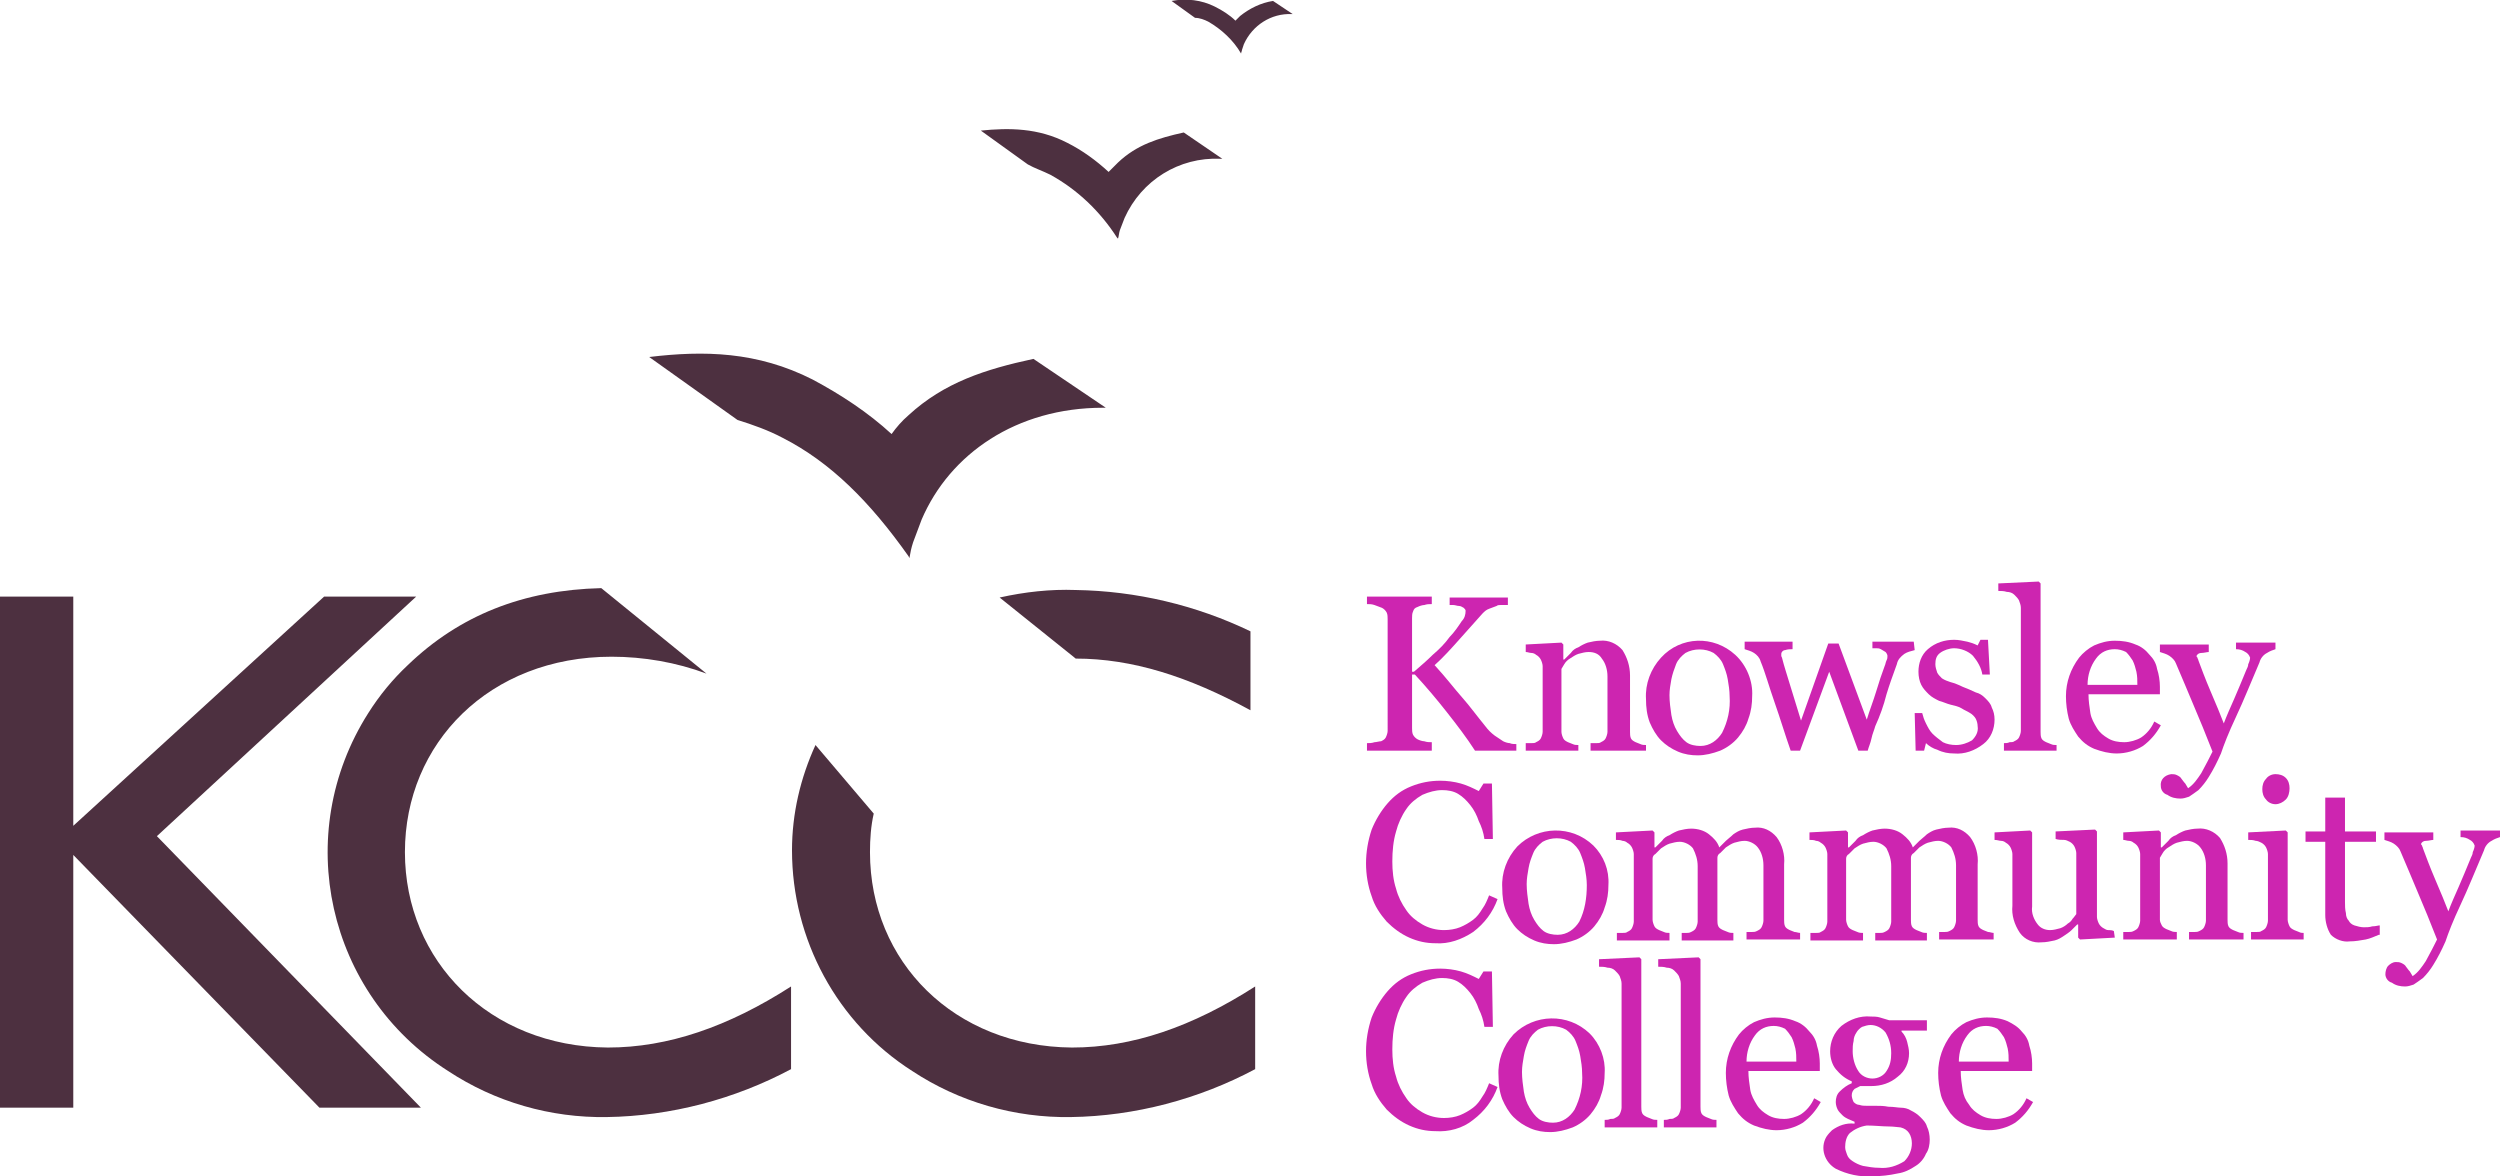 <?xml version="1.0" encoding="utf-8"?>
<!-- Generator: Adobe Illustrator 19.2.1, SVG Export Plug-In . SVG Version: 6.00 Build 0)  -->
<svg version="1.1" id="Layer_1" xmlns="http://www.w3.org/2000/svg" xmlns:xlink="http://www.w3.org/1999/xlink" x="0px" y="0px"
	 viewBox="0 0 266.1 125.2" style="enable-background:new 0 0 266.1 125.2;" xml:space="preserve">
<style type="text/css">
	.st0{fill:#4D3040;}
	.st1{fill:#CD25B0;}
</style>
<title>kcc-logo-old</title>
<path class="st0" d="M137.6,1.5h-0.1c-2.2-0.1-4.2,1.2-5.1,3.2l-0.2,0.6c0,0.1-0.1,0.3-0.1,0.4c-0.8-1.4-2.1-2.6-3.5-3.4
	c-0.4-0.2-0.9-0.4-1.4-0.4l-2.5-1.8c1.6-0.3,3.2-0.1,4.6,0.6c0.8,0.4,1.6,0.9,2.2,1.5l0.5-0.5c1-0.8,2.2-1.4,3.5-1.6L137.6,1.5z"/>
<path class="st0" d="M133.6,105v8.8c-6,3.2-12.8,5-19.6,5.1c-6,0.1-11.9-1.6-16.9-4.9c-8-5.1-12.8-14-12.8-23.5
	c0-3.9,0.9-7.7,2.5-11.2l6.2,7.3c-0.3,1.3-0.4,2.7-0.4,4.1c0,11.7,9,20.7,21.5,20.8C120.5,111.5,126.9,109.3,133.6,105z"/>
<path class="st0" d="M133.1,67.2v8.4c-6.6-3.6-12.6-5.5-18.6-5.5l-8.1-6.5c2.7-0.6,5.4-0.9,8.1-0.8
	C120.9,62.9,127.3,64.4,133.1,67.2z"/>
<path class="st0" d="M130.1,16.9h-0.2c-4.4-0.2-8.4,2.3-10.2,6.3l-0.5,1.3c-0.1,0.3-0.1,0.6-0.2,0.9l-0.1-0.1
	c-1.8-2.8-4.2-5.1-7.1-6.7c-0.8-0.4-1.7-0.7-2.4-1.1l-5-3.6c3-0.3,6.1-0.3,9.2,1.3c1.6,0.8,3.1,1.9,4.4,3.1l1-1c2-1.9,4.3-2.6,7-3.2
	L130.1,16.9z"/>
<path class="st0" d="M117.7,43.4h-0.3c-9.2,0-16.3,4.9-19.3,11.9l-0.9,2.4c-0.2,0.6-0.3,1.1-0.4,1.7l-0.1-0.2
	c-4.1-5.8-8.3-10-13.4-12.6c-1.5-0.8-3.2-1.4-4.8-1.9L69.1,38c5.8-0.7,11.5-0.6,17.4,2.4c3,1.6,5.9,3.5,8.4,5.8
	c0.5-0.7,1.1-1.4,1.8-2c3.8-3.5,8.2-4.9,13.3-6L117.7,43.4z"/>
<path class="st0" d="M84.2,105v8.8c-6,3.2-12.8,5-19.6,5.1c-6,0.1-11.9-1.6-16.9-4.9c-12.9-8.2-16.7-25.2-8.5-38.1
	c1.2-1.9,2.6-3.6,4.2-5.1c5.5-5.3,12.3-8,20.6-8.2l11.2,9.1c-3.2-1.2-6.7-1.8-10.1-1.8c-13,0-22,9.2-22,20.8s9,20.7,21.6,20.8
	C71.1,111.5,77.5,109.3,84.2,105z"/>
<polygon class="st0" points="16.7,89 44.8,117.9 34,117.9 7.8,91 7.8,117.9 0,117.9 0,63.5 7.8,63.5 7.8,87.9 34.5,63.5 44.3,63.5 
	"/>
<path class="st1" d="M161.6,79.9H157c-0.9-1.4-1.9-2.7-3-4.1s-2.2-2.7-3.4-4h-0.3v5.7c0,0.2,0,0.5,0.1,0.7s0.3,0.4,0.5,0.5
	s0.5,0.2,0.7,0.2c0.3,0.1,0.5,0.1,0.8,0.1v0.9h-6.9v-0.8c0.3,0,0.5,0,0.8-0.1c0.2,0,0.5-0.1,0.7-0.1c0.2-0.1,0.4-0.2,0.5-0.4
	c0.1-0.2,0.2-0.5,0.2-0.7V65.9c0-0.2,0-0.5-0.1-0.7s-0.3-0.4-0.5-0.5c-0.3-0.1-0.5-0.2-0.8-0.3c-0.3-0.1-0.5-0.1-0.8-0.1v-0.8h6.9
	v0.8c-0.3,0-0.5,0-0.8,0.1c-0.2,0-0.5,0.1-0.7,0.2c-0.3,0.1-0.4,0.2-0.5,0.5c-0.1,0.2-0.1,0.5-0.1,0.7v5.7h0.2
	c0.7-0.6,1.4-1.2,2-1.8c0.7-0.6,1.3-1.2,1.8-1.9c0.5-0.5,0.9-1.1,1.3-1.7c0.3-0.3,0.4-0.7,0.4-1.1c0-0.1-0.1-0.2-0.2-0.3
	c-0.2-0.1-0.3-0.2-0.5-0.2s-0.4-0.1-0.6-0.1h-0.4v-0.8h6.2v0.8h-0.8c-0.1,0-0.3,0-0.4,0.1c-0.3,0.1-0.5,0.2-0.8,0.3
	c-0.3,0.1-0.5,0.3-0.7,0.5l-2.5,2.8c-0.8,0.9-1.7,1.9-2.6,2.7c1.2,1.3,2.1,2.5,2.9,3.4s1.6,2,2.5,3.1c0.3,0.4,0.6,0.7,1,1l0.9,0.6
	c0.2,0.1,0.5,0.2,0.7,0.2c0.2,0.1,0.5,0.1,0.7,0.1v0.7L161.6,79.9L161.6,79.9z"/>
<path class="st1" d="M174.9,79.9h-5.6v-0.8h0.6c0.2,0,0.4,0,0.5-0.1c0.2-0.1,0.4-0.2,0.5-0.4c0.1-0.2,0.2-0.5,0.2-0.7V72
	c0-0.7-0.2-1.4-0.6-1.9c-0.3-0.5-0.8-0.7-1.4-0.7c-0.4,0-0.7,0.1-1.1,0.2c-0.3,0.1-0.6,0.3-0.9,0.5c-0.2,0.1-0.5,0.4-0.6,0.6
	s-0.2,0.3-0.3,0.5v6.7c0,0.2,0.1,0.5,0.2,0.7c0.1,0.2,0.3,0.3,0.5,0.4s0.3,0.1,0.5,0.2s0.4,0.1,0.6,0.1v0.6h-5.6v-0.8h0.6
	c0.2,0,0.4,0,0.5-0.1c0.2-0.1,0.4-0.2,0.5-0.4c0.1-0.2,0.2-0.5,0.2-0.7v-7c0-0.2-0.1-0.5-0.2-0.7c-0.1-0.2-0.3-0.4-0.5-0.5
	c-0.1-0.1-0.3-0.2-0.5-0.2s-0.4-0.1-0.6-0.1v-0.8l3.8-0.2l0.2,0.2v1.6h0.1l0.7-0.7c0.2-0.3,0.5-0.5,0.8-0.6c0.3-0.2,0.7-0.4,1-0.5
	c0.4-0.1,0.9-0.2,1.3-0.2c0.9-0.1,1.8,0.3,2.4,1c0.5,0.8,0.8,1.7,0.8,2.7v6c0,0.2,0,0.5,0.1,0.7s0.3,0.3,0.5,0.4s0.3,0.1,0.5,0.2
	s0.4,0.1,0.6,0.1v0.6L174.9,79.9L174.9,79.9z"/>
<path class="st1" d="M186.5,74.1c0,0.8-0.1,1.6-0.4,2.4c-0.2,0.7-0.6,1.4-1.1,2s-1.2,1.1-1.9,1.4c-0.8,0.3-1.6,0.5-2.4,0.5
	c-0.7,0-1.4-0.1-2.1-0.4c-0.7-0.3-1.3-0.7-1.8-1.2s-0.9-1.2-1.2-1.9c-0.3-0.8-0.4-1.6-0.4-2.5c-0.1-1.6,0.5-3.2,1.6-4.4
	c2.1-2.3,5.6-2.4,7.9-0.3C185.9,70.8,186.6,72.5,186.5,74.1z M184.1,74.1c0-0.6-0.1-1.2-0.2-1.8c-0.1-0.6-0.3-1.1-0.5-1.6
	s-0.6-0.9-1-1.2c-0.9-0.5-2.1-0.5-3,0c-0.4,0.3-0.8,0.7-1,1.2s-0.4,1.1-0.5,1.6c-0.1,0.6-0.2,1.1-0.2,1.7c0,0.7,0.1,1.4,0.2,2.1
	c0.1,0.6,0.3,1.2,0.6,1.7s0.6,0.9,1,1.2c0.4,0.3,1,0.4,1.5,0.4c1,0,1.8-0.6,2.3-1.4C183.9,76.8,184.2,75.5,184.1,74.1z"/>
<path class="st1" d="M203.8,69.2c-0.4,0.1-0.8,0.2-1.1,0.4c-0.4,0.3-0.7,0.6-0.8,1.1c-0.4,1.1-0.8,2.2-1.1,3.2
	c-0.3,1.2-0.7,2.3-1.2,3.4c-0.1,0.4-0.3,0.8-0.4,1.3s-0.3,0.9-0.4,1.3h-1l-3.1-8.4l-3.1,8.4h-1c-0.6-1.7-1.1-3.4-1.7-5.1
	s-1-3.2-1.5-4.4c-0.1-0.4-0.4-0.7-0.7-0.9c-0.3-0.2-0.7-0.3-1-0.4v-0.8h5.1v0.8c-0.3,0-0.5,0-0.8,0.1c-0.2,0-0.4,0.2-0.4,0.4v0.2
	c0,0.1,0.1,0.2,0.1,0.3c0.2,0.8,0.5,1.7,0.8,2.7s0.7,2.3,1.2,3.9l2.9-8.2h1.1l3,8.1c0.3-1,0.7-2,1-3s0.6-1.9,0.9-2.7
	c0.1-0.2,0.1-0.4,0.2-0.6c0.1-0.2,0.1-0.3,0.1-0.5c0-0.1-0.1-0.3-0.2-0.4c-0.2-0.1-0.3-0.2-0.5-0.3c-0.2-0.1-0.3-0.1-0.5-0.1h-0.4
	v-0.7h4.4L203.8,69.2L203.8,69.2L203.8,69.2z"/>
<path class="st1" d="M211.3,74.3c0.3,0.3,0.6,0.6,0.7,1c0.2,0.4,0.3,0.8,0.3,1.3c0,1-0.4,2-1.2,2.6c-0.9,0.7-2,1.1-3.1,1
	c-0.6,0-1.2-0.1-1.8-0.4c-0.4-0.1-0.9-0.4-1.2-0.7l-0.2,0.8h-0.9l-0.1-4h0.8c0.1,0.4,0.2,0.7,0.4,1.1s0.4,0.8,0.7,1.1
	c0.3,0.3,0.7,0.6,1.1,0.9c0.4,0.2,0.9,0.3,1.4,0.3c0.6,0,1.2-0.2,1.7-0.5c0.4-0.4,0.7-0.9,0.6-1.5c0-0.3-0.1-0.6-0.2-0.8
	c-0.1-0.2-0.4-0.5-0.6-0.6c-0.3-0.2-0.6-0.3-0.9-0.5s-0.8-0.3-1.2-0.4s-0.8-0.3-1.2-0.4c-0.4-0.2-0.8-0.4-1.1-0.7
	c-0.3-0.3-0.6-0.6-0.8-1s-0.3-0.9-0.3-1.4c0-0.9,0.3-1.8,1-2.4c0.8-0.7,1.8-1,2.8-1c0.5,0,0.9,0.1,1.4,0.2c0.4,0.1,0.7,0.2,1.1,0.4
	l0.3-0.6h0.8l0.2,3.7H211c-0.1-0.7-0.5-1.4-1-2c-0.5-0.5-1.3-0.8-2-0.8c-0.5,0-1.1,0.2-1.5,0.5s-0.5,0.7-0.5,1.2
	c0,0.3,0.1,0.6,0.2,0.9c0.1,0.2,0.3,0.4,0.5,0.6c0.3,0.2,0.6,0.3,0.9,0.4c0.4,0.1,0.9,0.3,1.3,0.5c0.5,0.2,1,0.4,1.4,0.6
	C210.7,73.8,211,74,211.3,74.3z"/>
<path class="st1" d="M218.9,79.9h-5.6v-0.8c0.2,0,0.4,0,0.6-0.1c0.2,0,0.4,0,0.5-0.1c0.2-0.1,0.4-0.2,0.5-0.4
	c0.1-0.2,0.2-0.5,0.2-0.7V64.7c0-0.3-0.1-0.5-0.2-0.8c-0.1-0.2-0.3-0.4-0.5-0.6c-0.2-0.2-0.5-0.3-0.8-0.3c-0.3-0.1-0.6-0.1-0.9-0.1
	v-0.8l4.3-0.2l0.2,0.2v15.8c0,0.2,0,0.5,0.1,0.7s0.3,0.3,0.5,0.4s0.3,0.1,0.5,0.2s0.4,0.1,0.6,0.1L218.9,79.9L218.9,79.9L218.9,79.9
	z"/>
<path class="st1" d="M230,77.2c-0.5,0.9-1.1,1.6-1.9,2.2c-0.8,0.5-1.8,0.8-2.8,0.8c-0.8,0-1.6-0.2-2.4-0.5c-0.7-0.3-1.2-0.7-1.7-1.3
	c-0.4-0.6-0.8-1.2-1-1.9c-0.2-0.8-0.3-1.6-0.3-2.4c0-1.5,0.5-2.9,1.4-4.1c0.4-0.5,1-1,1.6-1.3c0.7-0.3,1.4-0.5,2.2-0.5
	s1.5,0.1,2.2,0.4c0.6,0.2,1.1,0.6,1.5,1.1c0.4,0.4,0.7,0.9,0.8,1.5c0.2,0.6,0.3,1.3,0.3,1.9v0.8h-7.6c0,0.7,0.1,1.3,0.2,2
	c0.1,0.6,0.4,1.1,0.7,1.6s0.7,0.8,1.2,1.1c0.5,0.3,1.1,0.4,1.7,0.4c0.6,0,1.3-0.2,1.8-0.5c0.6-0.4,1.1-1,1.4-1.7L230,77.2z
	 M227.5,72.9c0-0.5,0-0.9-0.1-1.4c-0.1-0.4-0.2-0.8-0.4-1.2c-0.2-0.3-0.4-0.6-0.7-0.9c-0.4-0.2-0.8-0.3-1.2-0.3c-0.8,0-1.5,0.3-2,1
	c-0.6,0.8-0.9,1.8-0.9,2.8H227.5L227.5,72.9z"/>
<path class="st1" d="M230,83.7c-0.1-0.7,0.4-1.2,1.1-1.3l0,0c0.2,0,0.4,0,0.6,0.1c0.2,0.1,0.4,0.2,0.5,0.4c0.1,0.1,0.2,0.3,0.4,0.5
	c0.1,0.2,0.2,0.3,0.3,0.5c0.6-0.4,1-1,1.4-1.6c0.5-0.9,0.9-1.7,1.2-2.3c-0.7-1.8-1.4-3.5-2-4.9s-1.2-2.9-1.9-4.5
	c-0.1-0.3-0.4-0.6-0.7-0.8c-0.3-0.2-0.7-0.3-1-0.4v-0.8h5.2v0.8c-0.2,0-0.5,0.1-0.8,0.1c-0.2,0-0.4,0.1-0.5,0.3c0,0.1,0,0.1,0.1,0.2
	c0,0.1,0.1,0.2,0.1,0.3c0.3,0.8,0.7,1.9,1.3,3.3s1.1,2.6,1.4,3.4c0.3-0.8,0.7-1.7,1.1-2.6s0.8-1.9,1.3-3.1c0.1-0.2,0.2-0.4,0.2-0.6
	c0.1-0.2,0.2-0.5,0.2-0.7c-0.1-0.3-0.3-0.5-0.5-0.6c-0.3-0.2-0.6-0.3-1-0.3v-0.7h4.2v0.7c-0.3,0.1-0.6,0.2-0.9,0.4
	c-0.4,0.2-0.7,0.6-0.8,1c-0.9,2.1-1.7,4.1-2.5,5.8s-1.3,3-1.6,3.9c-0.4,0.9-0.8,1.7-1.3,2.5c-0.3,0.5-0.7,1-1.1,1.4
	c-0.4,0.3-0.7,0.5-1,0.7c-0.3,0.1-0.6,0.2-0.9,0.2c-0.5,0-1-0.1-1.4-0.4C230.3,84.5,230,84.1,230,83.7z"/>
<path class="st1" d="M152.8,100.4c-1,0-1.9-0.2-2.8-0.6c-0.9-0.4-1.7-1-2.4-1.7c-0.7-0.8-1.3-1.7-1.6-2.7c-0.4-1.1-0.6-2.3-0.6-3.5
	s0.2-2.4,0.6-3.6c0.4-1,1-2,1.7-2.8s1.5-1.4,2.5-1.8s2-0.6,3.1-0.6c0.7,0,1.5,0.1,2.2,0.3c0.7,0.2,1.3,0.5,1.9,0.8l0.5-0.8h0.9
	l0.1,5.9H158c-0.1-0.7-0.3-1.3-0.6-1.9c-0.2-0.6-0.5-1.2-0.9-1.7s-0.8-0.9-1.3-1.2c-0.5-0.3-1.1-0.4-1.7-0.4c-0.7,0-1.4,0.2-2.1,0.5
	c-0.7,0.4-1.3,0.9-1.7,1.5c-0.5,0.7-0.9,1.6-1.1,2.4c-0.3,1-0.4,2.1-0.4,3.2c0,1,0.1,2,0.4,2.9c0.2,0.8,0.6,1.6,1.1,2.3
	c0.4,0.6,1,1.1,1.7,1.5s1.5,0.6,2.3,0.6c0.6,0,1.2-0.1,1.7-0.3c0.5-0.2,1-0.5,1.4-0.8s0.7-0.7,1-1.2c0.3-0.4,0.5-0.9,0.7-1.4
	l0.9,0.4c-0.5,1.4-1.4,2.6-2.6,3.5C155.6,100,154.2,100.5,152.8,100.4z"/>
<path class="st1" d="M171.2,94.2c0,0.8-0.1,1.6-0.4,2.4c-0.2,0.7-0.6,1.4-1.1,2s-1.2,1.1-1.9,1.4c-0.8,0.3-1.6,0.5-2.4,0.5
	c-0.7,0-1.4-0.1-2.1-0.4c-0.7-0.3-1.3-0.7-1.8-1.2s-0.9-1.2-1.2-1.9c-0.3-0.8-0.4-1.6-0.4-2.5c-0.1-1.6,0.5-3.2,1.6-4.4
	c2.2-2.2,5.8-2.3,8.1-0.1C170.7,91.1,171.3,92.6,171.2,94.2z M168.9,94.2c0-0.6-0.1-1.2-0.2-1.8c-0.1-0.6-0.3-1.1-0.5-1.6
	s-0.6-0.9-1-1.2c-0.9-0.5-2.1-0.5-3,0c-0.4,0.3-0.8,0.7-1,1.2s-0.4,1-0.5,1.6s-0.2,1.1-0.2,1.7c0,0.7,0.1,1.4,0.2,2.1
	c0.1,0.6,0.3,1.2,0.6,1.7s0.6,0.9,1,1.2c0.4,0.3,1,0.4,1.5,0.4c1,0,1.8-0.6,2.3-1.4C168.7,96.9,168.9,95.6,168.9,94.2z"/>
<path class="st1" d="M191.5,100h-5.6v-0.8h0.6c0.2,0,0.3,0,0.5-0.1s0.4-0.2,0.5-0.4c0.1-0.2,0.2-0.5,0.2-0.7v-5.9
	c0-0.7-0.2-1.4-0.6-1.9c-0.3-0.4-0.9-0.7-1.4-0.7c-0.4,0-0.7,0.1-1.1,0.2c-0.3,0.1-0.6,0.3-0.9,0.5l-0.6,0.6
	c-0.2,0.1-0.3,0.3-0.3,0.5v6.6c0,0.2,0,0.5,0.1,0.7s0.3,0.3,0.5,0.4s0.3,0.1,0.5,0.2s0.4,0.1,0.6,0.1v0.8H179v-0.8h0.5
	c0.2,0,0.3,0,0.5-0.1s0.4-0.2,0.5-0.4c0.1-0.2,0.2-0.5,0.2-0.7v-5.9c0-0.7-0.2-1.3-0.5-1.9c-0.3-0.4-0.9-0.7-1.4-0.7
	c-0.4,0-0.7,0.1-1.1,0.2c-0.3,0.1-0.6,0.3-0.9,0.5l-0.6,0.6c-0.2,0.1-0.3,0.3-0.3,0.5v6.5c0,0.2,0.1,0.5,0.2,0.7
	c0.1,0.2,0.3,0.3,0.5,0.4s0.3,0.1,0.5,0.2s0.4,0.1,0.6,0.1v0.8h-5.6v-0.8h0.6c0.2,0,0.4,0,0.5-0.1c0.2-0.1,0.4-0.2,0.5-0.4
	c0.1-0.2,0.2-0.5,0.2-0.7v-7.2c0-0.2-0.1-0.5-0.2-0.7c-0.1-0.2-0.3-0.4-0.5-0.5c-0.1-0.1-0.3-0.2-0.5-0.2c-0.2-0.1-0.5-0.1-0.7-0.1
	v-0.8l3.9-0.2l0.2,0.2v1.6h0.1l0.7-0.7c0.2-0.3,0.5-0.5,0.8-0.6c0.3-0.2,0.7-0.4,1-0.5c0.4-0.1,0.9-0.2,1.3-0.2
	c0.7,0,1.4,0.2,1.9,0.6s0.9,0.8,1.1,1.4l0.7-0.7c0.2-0.2,0.5-0.4,0.8-0.7c0.3-0.2,0.6-0.4,1-0.5s0.9-0.2,1.3-0.2
	c0.9-0.1,1.7,0.3,2.3,1c0.6,0.8,0.9,1.9,0.8,2.9v5.9c0,0.2,0,0.5,0.1,0.7s0.3,0.3,0.5,0.4s0.3,0.1,0.5,0.2c0.2,0,0.4,0.1,0.6,0.1
	v0.7H191.5z"/>
<path class="st1" d="M212,100h-5.6v-0.8h0.6c0.2,0,0.3,0,0.5-0.1s0.4-0.2,0.5-0.4c0.1-0.2,0.2-0.5,0.2-0.7v-5.9
	c0-0.7-0.2-1.3-0.5-1.9c-0.3-0.4-0.9-0.7-1.4-0.7c-0.4,0-0.7,0.1-1.1,0.2c-0.3,0.1-0.6,0.3-0.9,0.5l-0.6,0.6
	c-0.2,0.1-0.3,0.3-0.3,0.5v6.6c0,0.2,0,0.5,0.1,0.7s0.3,0.3,0.5,0.4s0.3,0.1,0.5,0.2s0.4,0.1,0.6,0.1v0.8h-5.5v-0.8h0.5
	c0.2,0,0.3,0,0.5-0.1s0.4-0.2,0.5-0.4c0.1-0.2,0.2-0.5,0.2-0.7v-5.9c0-0.7-0.2-1.3-0.5-1.9c-0.3-0.4-0.9-0.7-1.4-0.7
	c-0.4,0-0.7,0.1-1.1,0.2c-0.3,0.1-0.6,0.3-0.9,0.5l-0.6,0.6c-0.2,0.1-0.3,0.3-0.3,0.5v6.5c0,0.2,0.1,0.5,0.2,0.7
	c0.1,0.2,0.3,0.3,0.5,0.4s0.3,0.1,0.5,0.2s0.4,0.1,0.6,0.1v0.8h-5.6v-0.8h0.6c0.2,0,0.4,0,0.5-0.1c0.2-0.1,0.4-0.2,0.5-0.4
	c0.1-0.2,0.2-0.5,0.2-0.7v-7.2c0-0.2-0.1-0.5-0.2-0.7c-0.1-0.2-0.3-0.4-0.5-0.5c-0.1-0.1-0.3-0.2-0.5-0.2c-0.2-0.1-0.5-0.1-0.7-0.1
	v-0.8l3.9-0.2l0.2,0.2v1.6h0.1l0.7-0.7c0.2-0.3,0.5-0.5,0.8-0.6c0.3-0.2,0.7-0.4,1-0.5c0.4-0.1,0.9-0.2,1.3-0.2
	c0.7,0,1.4,0.2,1.9,0.6s0.9,0.8,1.1,1.4l0.7-0.7c0.2-0.2,0.5-0.4,0.8-0.7c0.3-0.2,0.6-0.4,1-0.5s0.9-0.2,1.3-0.2
	c0.9-0.1,1.7,0.3,2.3,1c0.6,0.8,0.9,1.9,0.8,2.9v5.9c0,0.2,0,0.5,0.1,0.7s0.3,0.3,0.5,0.4s0.3,0.1,0.5,0.2c0.2,0,0.4,0.1,0.6,0.1
	v0.7H212z"/>
<path class="st1" d="M225.1,99.8l-3.7,0.2l-0.2-0.2v-1.4h-0.1l-0.6,0.6c-0.2,0.2-0.5,0.4-0.8,0.6s-0.6,0.4-1,0.5
	c-0.5,0.1-0.9,0.2-1.4,0.2c-0.9,0.1-1.8-0.3-2.3-1c-0.6-0.9-0.9-1.9-0.8-2.9v-5.5c0-0.2-0.1-0.5-0.2-0.7c-0.1-0.2-0.3-0.4-0.5-0.5
	c-0.1-0.1-0.3-0.2-0.5-0.2s-0.4-0.1-0.7-0.1v-0.8l3.8-0.2l0.2,0.2v7.9c-0.1,0.7,0.2,1.4,0.6,1.9c0.3,0.4,0.8,0.6,1.3,0.6
	c0.4,0,0.7-0.1,1.1-0.2c0.3-0.1,0.6-0.3,0.8-0.5c0.2-0.1,0.4-0.3,0.5-0.5c0.2-0.2,0.3-0.4,0.4-0.5v-6.5c0-0.2-0.1-0.5-0.2-0.7
	c-0.1-0.2-0.3-0.4-0.5-0.5s-0.4-0.2-0.6-0.2c-0.3,0-0.6,0-0.9-0.1v-0.8l4.2-0.2l0.2,0.2v9.1c0,0.2,0.1,0.5,0.2,0.7
	c0.1,0.2,0.3,0.4,0.5,0.5s0.3,0.2,0.5,0.2s0.4,0,0.6,0.1L225.1,99.8L225.1,99.8L225.1,99.8z"/>
<path class="st1" d="M238.7,100H233v-0.8h0.6c0.2,0,0.3,0,0.5-0.1s0.4-0.2,0.5-0.4c0.1-0.2,0.2-0.5,0.2-0.7v-5.9
	c0-0.7-0.2-1.4-0.6-1.9c-0.3-0.4-0.9-0.7-1.4-0.7c-0.4,0-0.7,0.1-1.1,0.2c-0.3,0.1-0.6,0.3-0.9,0.5c-0.2,0.1-0.5,0.4-0.6,0.6
	s-0.2,0.3-0.3,0.5v6.6c0,0.2,0.1,0.4,0.2,0.6c0.1,0.2,0.3,0.3,0.5,0.4s0.3,0.1,0.5,0.2s0.4,0.1,0.6,0.1v0.8H226v-0.8h0.6
	c0.2,0,0.3,0,0.5-0.1s0.4-0.2,0.5-0.4c0.1-0.2,0.2-0.5,0.2-0.7v-7.1c0-0.2-0.1-0.5-0.2-0.7c-0.1-0.2-0.3-0.4-0.5-0.5
	c-0.1-0.1-0.3-0.2-0.5-0.2s-0.4-0.1-0.6-0.1v-0.8l3.8-0.2l0.2,0.2v1.6h0.1l0.7-0.7c0.2-0.3,0.5-0.5,0.8-0.6c0.3-0.2,0.7-0.4,1-0.5
	c0.4-0.1,0.9-0.2,1.3-0.2c0.9-0.1,1.8,0.3,2.4,1c0.5,0.8,0.8,1.7,0.8,2.7v6c0,0.2,0,0.5,0.1,0.7s0.3,0.3,0.5,0.4s0.3,0.1,0.5,0.2
	s0.4,0.1,0.6,0.1v0.7L238.7,100L238.7,100z"/>
<path class="st1" d="M245.2,100h-5.6v-0.8h0.6c0.2,0,0.4,0,0.5-0.1c0.2-0.1,0.4-0.2,0.5-0.4c0.1-0.2,0.2-0.5,0.2-0.7v-7.1
	c0-0.2-0.1-0.5-0.2-0.7c-0.1-0.2-0.3-0.4-0.5-0.5s-0.4-0.2-0.6-0.2c-0.3-0.1-0.5-0.1-0.8-0.1v-0.8l4-0.2l0.2,0.2v9.3
	c0,0.2,0.1,0.5,0.2,0.7c0.1,0.2,0.3,0.3,0.5,0.4s0.3,0.1,0.5,0.2s0.3,0.1,0.5,0.1L245.2,100L245.2,100L245.2,100z M243.7,83.9
	c0,0.4-0.1,0.9-0.4,1.2c-0.3,0.3-0.7,0.5-1.1,0.5c-0.4,0-0.8-0.2-1-0.5c-0.3-0.3-0.4-0.7-0.4-1.1s0.1-0.8,0.4-1.1
	c0.2-0.3,0.6-0.5,1-0.5s0.8,0.1,1.1,0.4C243.6,83.1,243.7,83.5,243.7,83.9L243.7,83.9z"/>
<path class="st1" d="M253.2,99.5c-0.5,0.2-0.9,0.4-1.4,0.5c-0.6,0.1-1.1,0.2-1.7,0.2c-0.7,0.1-1.5-0.2-2-0.7
	c-0.4-0.6-0.6-1.4-0.6-2.1v-7.8h-2.1v-1.1h2.1v-3.6h2.1v3.6h3.3v1.1h-3.3V96c0,0.4,0,0.8,0.1,1.2c0,0.3,0.1,0.6,0.3,0.8
	c0.1,0.2,0.3,0.4,0.6,0.5s0.7,0.2,1,0.2s0.6,0,0.9-0.1c0.4,0,0.6-0.1,0.8-0.1v1H253.2L253.2,99.5z"/>
<path class="st1" d="M253.9,103.7c0-0.3,0.1-0.7,0.3-0.9c0.2-0.2,0.5-0.4,0.8-0.4c0.2,0,0.4,0,0.6,0.1c0.2,0.1,0.4,0.2,0.5,0.4
	c0.1,0.1,0.2,0.3,0.4,0.5c0.1,0.2,0.2,0.3,0.3,0.5c0.6-0.4,1-1,1.4-1.6c0.5-0.9,0.9-1.7,1.2-2.3c-0.7-1.8-1.4-3.5-2-4.9
	s-1.2-2.9-1.9-4.5c-0.1-0.3-0.4-0.6-0.7-0.8c-0.3-0.2-0.7-0.3-1-0.4v-0.8h5.2v0.8c-0.2,0-0.5,0.1-0.8,0.1c-0.2,0-0.4,0.1-0.5,0.3
	c0,0.1,0,0.1,0.1,0.2c0,0.1,0.1,0.2,0.1,0.3c0.3,0.8,0.7,1.9,1.3,3.3s1.1,2.6,1.4,3.4c0.3-0.8,0.7-1.7,1.1-2.6s0.8-1.9,1.3-3.1
	c0.1-0.2,0.2-0.4,0.2-0.6c0.1-0.2,0.2-0.5,0.2-0.7c-0.1-0.3-0.3-0.5-0.5-0.6c-0.3-0.2-0.6-0.3-1-0.3v-0.7h4.2v0.7
	c-0.3,0.1-0.6,0.2-0.9,0.4c-0.4,0.2-0.7,0.6-0.8,1c-0.9,2.1-1.7,4.1-2.5,5.8s-1.3,3-1.6,3.9c-0.4,0.9-0.8,1.7-1.3,2.5
	c-0.3,0.5-0.7,1-1.1,1.4c-0.4,0.3-0.7,0.5-1,0.7c-0.3,0.1-0.6,0.2-0.9,0.2c-0.5,0-1-0.1-1.4-0.4
	C254.2,104.5,253.9,104.1,253.9,103.7z"/>
<path class="st1" d="M152.8,120.4c-1,0-1.9-0.2-2.8-0.6c-0.9-0.4-1.7-1-2.4-1.7c-0.7-0.8-1.3-1.7-1.6-2.7c-0.4-1.1-0.6-2.3-0.6-3.5
	s0.2-2.4,0.6-3.6c0.4-1,1-2,1.7-2.8s1.5-1.4,2.5-1.8s2-0.6,3.1-0.6c0.7,0,1.5,0.1,2.2,0.3c0.7,0.2,1.3,0.5,1.9,0.8l0.5-0.8h0.9
	l0.1,5.9H158c-0.1-0.7-0.3-1.3-0.6-1.9c-0.2-0.6-0.5-1.2-0.9-1.7s-0.8-0.9-1.3-1.2c-0.5-0.3-1.1-0.4-1.7-0.4c-0.7,0-1.4,0.2-2.1,0.5
	c-0.7,0.4-1.3,0.9-1.7,1.5c-0.5,0.7-0.9,1.6-1.1,2.4c-0.3,1-0.4,2.1-0.4,3.2c0,1,0.1,2,0.4,2.9c0.2,0.8,0.6,1.6,1.1,2.3
	c0.4,0.6,1,1.1,1.7,1.5s1.5,0.6,2.3,0.6c0.6,0,1.2-0.1,1.7-0.3c0.5-0.2,1-0.5,1.4-0.8s0.7-0.7,1-1.2c0.3-0.4,0.5-0.9,0.7-1.4
	l0.9,0.4c-0.5,1.4-1.4,2.6-2.6,3.5C155.7,120.1,154.2,120.5,152.8,120.4z"/>
<path class="st1" d="M170.8,114.2c0,0.8-0.1,1.6-0.4,2.4c-0.2,0.7-0.6,1.4-1.1,2s-1.2,1.1-1.9,1.4c-0.8,0.3-1.6,0.5-2.4,0.5
	c-0.7,0-1.4-0.1-2.1-0.4c-0.7-0.3-1.3-0.7-1.8-1.2s-0.9-1.2-1.2-1.9c-0.3-0.8-0.4-1.6-0.4-2.5c-0.1-1.6,0.5-3.2,1.6-4.4
	c2.2-2.2,5.8-2.3,8.1-0.1C170.3,111.1,170.9,112.7,170.8,114.2z M168.4,114.2c0-0.6-0.1-1.2-0.2-1.8c-0.1-0.6-0.3-1.1-0.5-1.6
	s-0.6-0.9-1-1.2c-0.9-0.5-2.1-0.5-3,0c-0.4,0.3-0.8,0.7-1,1.2s-0.4,1-0.5,1.6s-0.2,1.1-0.2,1.7c0,0.7,0.1,1.4,0.2,2.1
	c0.1,0.6,0.3,1.2,0.6,1.7s0.6,0.9,1,1.2c0.4,0.3,1,0.4,1.5,0.4c1,0,1.8-0.6,2.3-1.4C168.2,116.9,168.5,115.6,168.4,114.2
	L168.4,114.2z"/>
<path class="st1" d="M176.4,120h-5.6v-0.8c0.2,0,0.4,0,0.6-0.1c0.2,0,0.4,0,0.5-0.1c0.2-0.1,0.4-0.2,0.5-0.4
	c0.1-0.2,0.2-0.5,0.2-0.7v-13.2c0-0.3-0.1-0.5-0.2-0.8c-0.1-0.2-0.3-0.4-0.5-0.6s-0.5-0.3-0.8-0.3c-0.3-0.1-0.6-0.1-0.9-0.1v-0.8
	l4.3-0.2l0.2,0.2v15.7c0,0.2,0,0.5,0.1,0.7s0.3,0.3,0.5,0.4s0.3,0.1,0.5,0.2s0.4,0.1,0.6,0.1L176.4,120L176.4,120L176.4,120z"/>
<path class="st1" d="M182.7,120h-5.6v-0.8c0.2,0,0.4,0,0.6-0.1c0.2,0,0.4,0,0.5-0.1c0.2-0.1,0.4-0.2,0.5-0.4
	c0.1-0.2,0.2-0.5,0.2-0.7v-13.2c0-0.3-0.1-0.5-0.2-0.8c-0.1-0.2-0.3-0.4-0.5-0.6s-0.5-0.3-0.8-0.3c-0.3-0.1-0.6-0.1-0.9-0.1v-0.8
	l4.3-0.2l0.2,0.2v15.7c0,0.2,0,0.5,0.1,0.7s0.3,0.3,0.5,0.4s0.3,0.1,0.5,0.2s0.4,0.1,0.6,0.1L182.7,120L182.7,120L182.7,120z"/>
<path class="st1" d="M193.8,117.3c-0.5,0.9-1.1,1.6-1.9,2.2c-0.8,0.5-1.8,0.8-2.8,0.8c-0.8,0-1.6-0.2-2.4-0.5
	c-0.7-0.3-1.2-0.7-1.7-1.3c-0.4-0.6-0.8-1.2-1-1.9c-0.2-0.8-0.3-1.6-0.3-2.4c0-1.5,0.5-2.9,1.4-4.1c0.4-0.5,1-1,1.6-1.3
	c0.7-0.3,1.4-0.5,2.2-0.5s1.5,0.1,2.2,0.4c0.6,0.2,1.1,0.6,1.5,1.1c0.4,0.4,0.7,0.9,0.8,1.5c0.2,0.6,0.3,1.3,0.3,1.9v0.8h-7.6
	c0,0.7,0.1,1.3,0.2,2c0.1,0.6,0.4,1.1,0.7,1.6s0.7,0.8,1.2,1.1c0.5,0.3,1.1,0.4,1.7,0.4c0.6,0,1.3-0.2,1.8-0.5
	c0.6-0.4,1.1-1,1.4-1.7L193.8,117.3z M191.2,113c0-0.5,0-0.9-0.1-1.4c-0.1-0.4-0.2-0.8-0.4-1.2c-0.2-0.3-0.4-0.6-0.7-0.9
	c-0.4-0.2-0.8-0.3-1.2-0.3c-0.8,0-1.5,0.3-2,1c-0.6,0.8-0.9,1.8-0.9,2.8H191.2L191.2,113z"/>
<path class="st1" d="M204.4,118.9c0.3,0.3,0.6,0.6,0.7,1c0.2,0.4,0.3,0.9,0.3,1.4s-0.1,1.1-0.4,1.5c-0.2,0.5-0.6,1-1.1,1.3
	c-0.6,0.4-1.2,0.7-1.9,0.8c-0.9,0.2-1.8,0.3-2.7,0.3c-1.3,0.1-2.7-0.2-3.9-0.8c-1.2-0.7-1.7-2.2-1-3.4c0.2-0.3,0.4-0.5,0.6-0.7
	c0.7-0.5,1.5-0.8,2.4-0.7v-0.2c-0.2-0.1-0.5-0.2-0.7-0.3c-0.2-0.1-0.4-0.2-0.6-0.4c-0.2-0.2-0.4-0.4-0.5-0.6s-0.2-0.5-0.2-0.8
	c0-0.4,0.1-0.8,0.4-1.1c0.4-0.4,0.8-0.7,1.3-0.9v-0.2c-0.7-0.3-1.2-0.7-1.7-1.3c-0.4-0.5-0.6-1.2-0.6-1.9c0-1,0.4-2,1.2-2.7
	c0.9-0.7,2-1.1,3.1-1c0.3,0,0.7,0,1,0.1s0.7,0.2,1,0.3h4v1.1h-2.7v0.1c0.3,0.3,0.5,0.7,0.6,1.1s0.2,0.8,0.2,1.2c0,1-0.4,1.9-1.2,2.5
	c-0.8,0.7-1.8,1-2.8,1H198l-0.6,0.3c-0.2,0.2-0.3,0.4-0.3,0.7c0,0.2,0.1,0.5,0.2,0.7c0.2,0.2,0.4,0.3,0.6,0.3
	c0.3,0.1,0.5,0.1,0.8,0.1h0.9c0.5,0,0.9,0,1.4,0.1c0.6,0,1,0.1,1.3,0.1c0.4,0,0.8,0.1,1.1,0.3C203.8,118.4,204.1,118.6,204.4,118.9z
	 M203.5,121.7c0-0.4-0.1-0.8-0.3-1.1c-0.2-0.3-0.5-0.5-0.9-0.6c-0.2,0-0.7-0.1-1.3-0.1s-1.5-0.1-2.3-0.1c-0.7,0.1-1.3,0.4-1.8,0.8
	c-0.4,0.4-0.5,1-0.5,1.5c0,0.3,0.1,0.5,0.2,0.8c0.1,0.3,0.3,0.5,0.6,0.7s0.7,0.4,1.1,0.5c0.6,0.1,1.1,0.2,1.7,0.2
	c1,0.1,1.9-0.2,2.7-0.7C203.2,123.1,203.5,122.4,203.5,121.7z M201.3,112.1c0-0.8-0.2-1.5-0.6-2.2c-0.4-0.5-1-0.8-1.6-0.8
	c-0.3,0-0.6,0.1-0.9,0.2c-0.2,0.1-0.5,0.4-0.6,0.6c-0.2,0.3-0.3,0.6-0.3,0.9c-0.1,0.4-0.1,0.7-0.1,1.1c0,0.7,0.2,1.5,0.6,2.1
	c0.3,0.5,0.9,0.8,1.5,0.8s1.2-0.3,1.5-0.8C201.2,113.4,201.3,112.8,201.3,112.1z"/>
<path class="st1" d="M216.4,117.3c-0.5,0.9-1.1,1.6-1.9,2.2c-0.8,0.5-1.8,0.8-2.8,0.8c-0.8,0-1.6-0.2-2.4-0.5
	c-0.7-0.3-1.2-0.7-1.7-1.3c-0.4-0.6-0.8-1.2-1-1.9c-0.2-0.8-0.3-1.6-0.3-2.4c0-1.5,0.5-2.9,1.4-4.1c0.4-0.5,1-1,1.6-1.3
	c0.7-0.3,1.4-0.5,2.2-0.5s1.5,0.1,2.2,0.4c0.6,0.3,1.1,0.6,1.5,1.1c0.4,0.4,0.7,0.9,0.8,1.5c0.2,0.6,0.3,1.3,0.3,1.9v0.8h-7.6
	c0,0.7,0.1,1.3,0.2,2c0.1,0.6,0.3,1.1,0.7,1.6c0.3,0.5,0.7,0.8,1.2,1.1c0.5,0.3,1.1,0.4,1.7,0.4c0.6,0,1.3-0.2,1.8-0.5
	c0.6-0.4,1.1-1,1.4-1.7L216.4,117.3z M213.8,113c0-0.5,0-0.9-0.1-1.4c-0.1-0.4-0.2-0.8-0.4-1.2c-0.2-0.3-0.4-0.6-0.7-0.9
	c-0.4-0.2-0.8-0.3-1.2-0.3c-0.8,0-1.5,0.3-2,1c-0.6,0.8-0.9,1.8-0.9,2.8H213.8L213.8,113z"/>
</svg>
